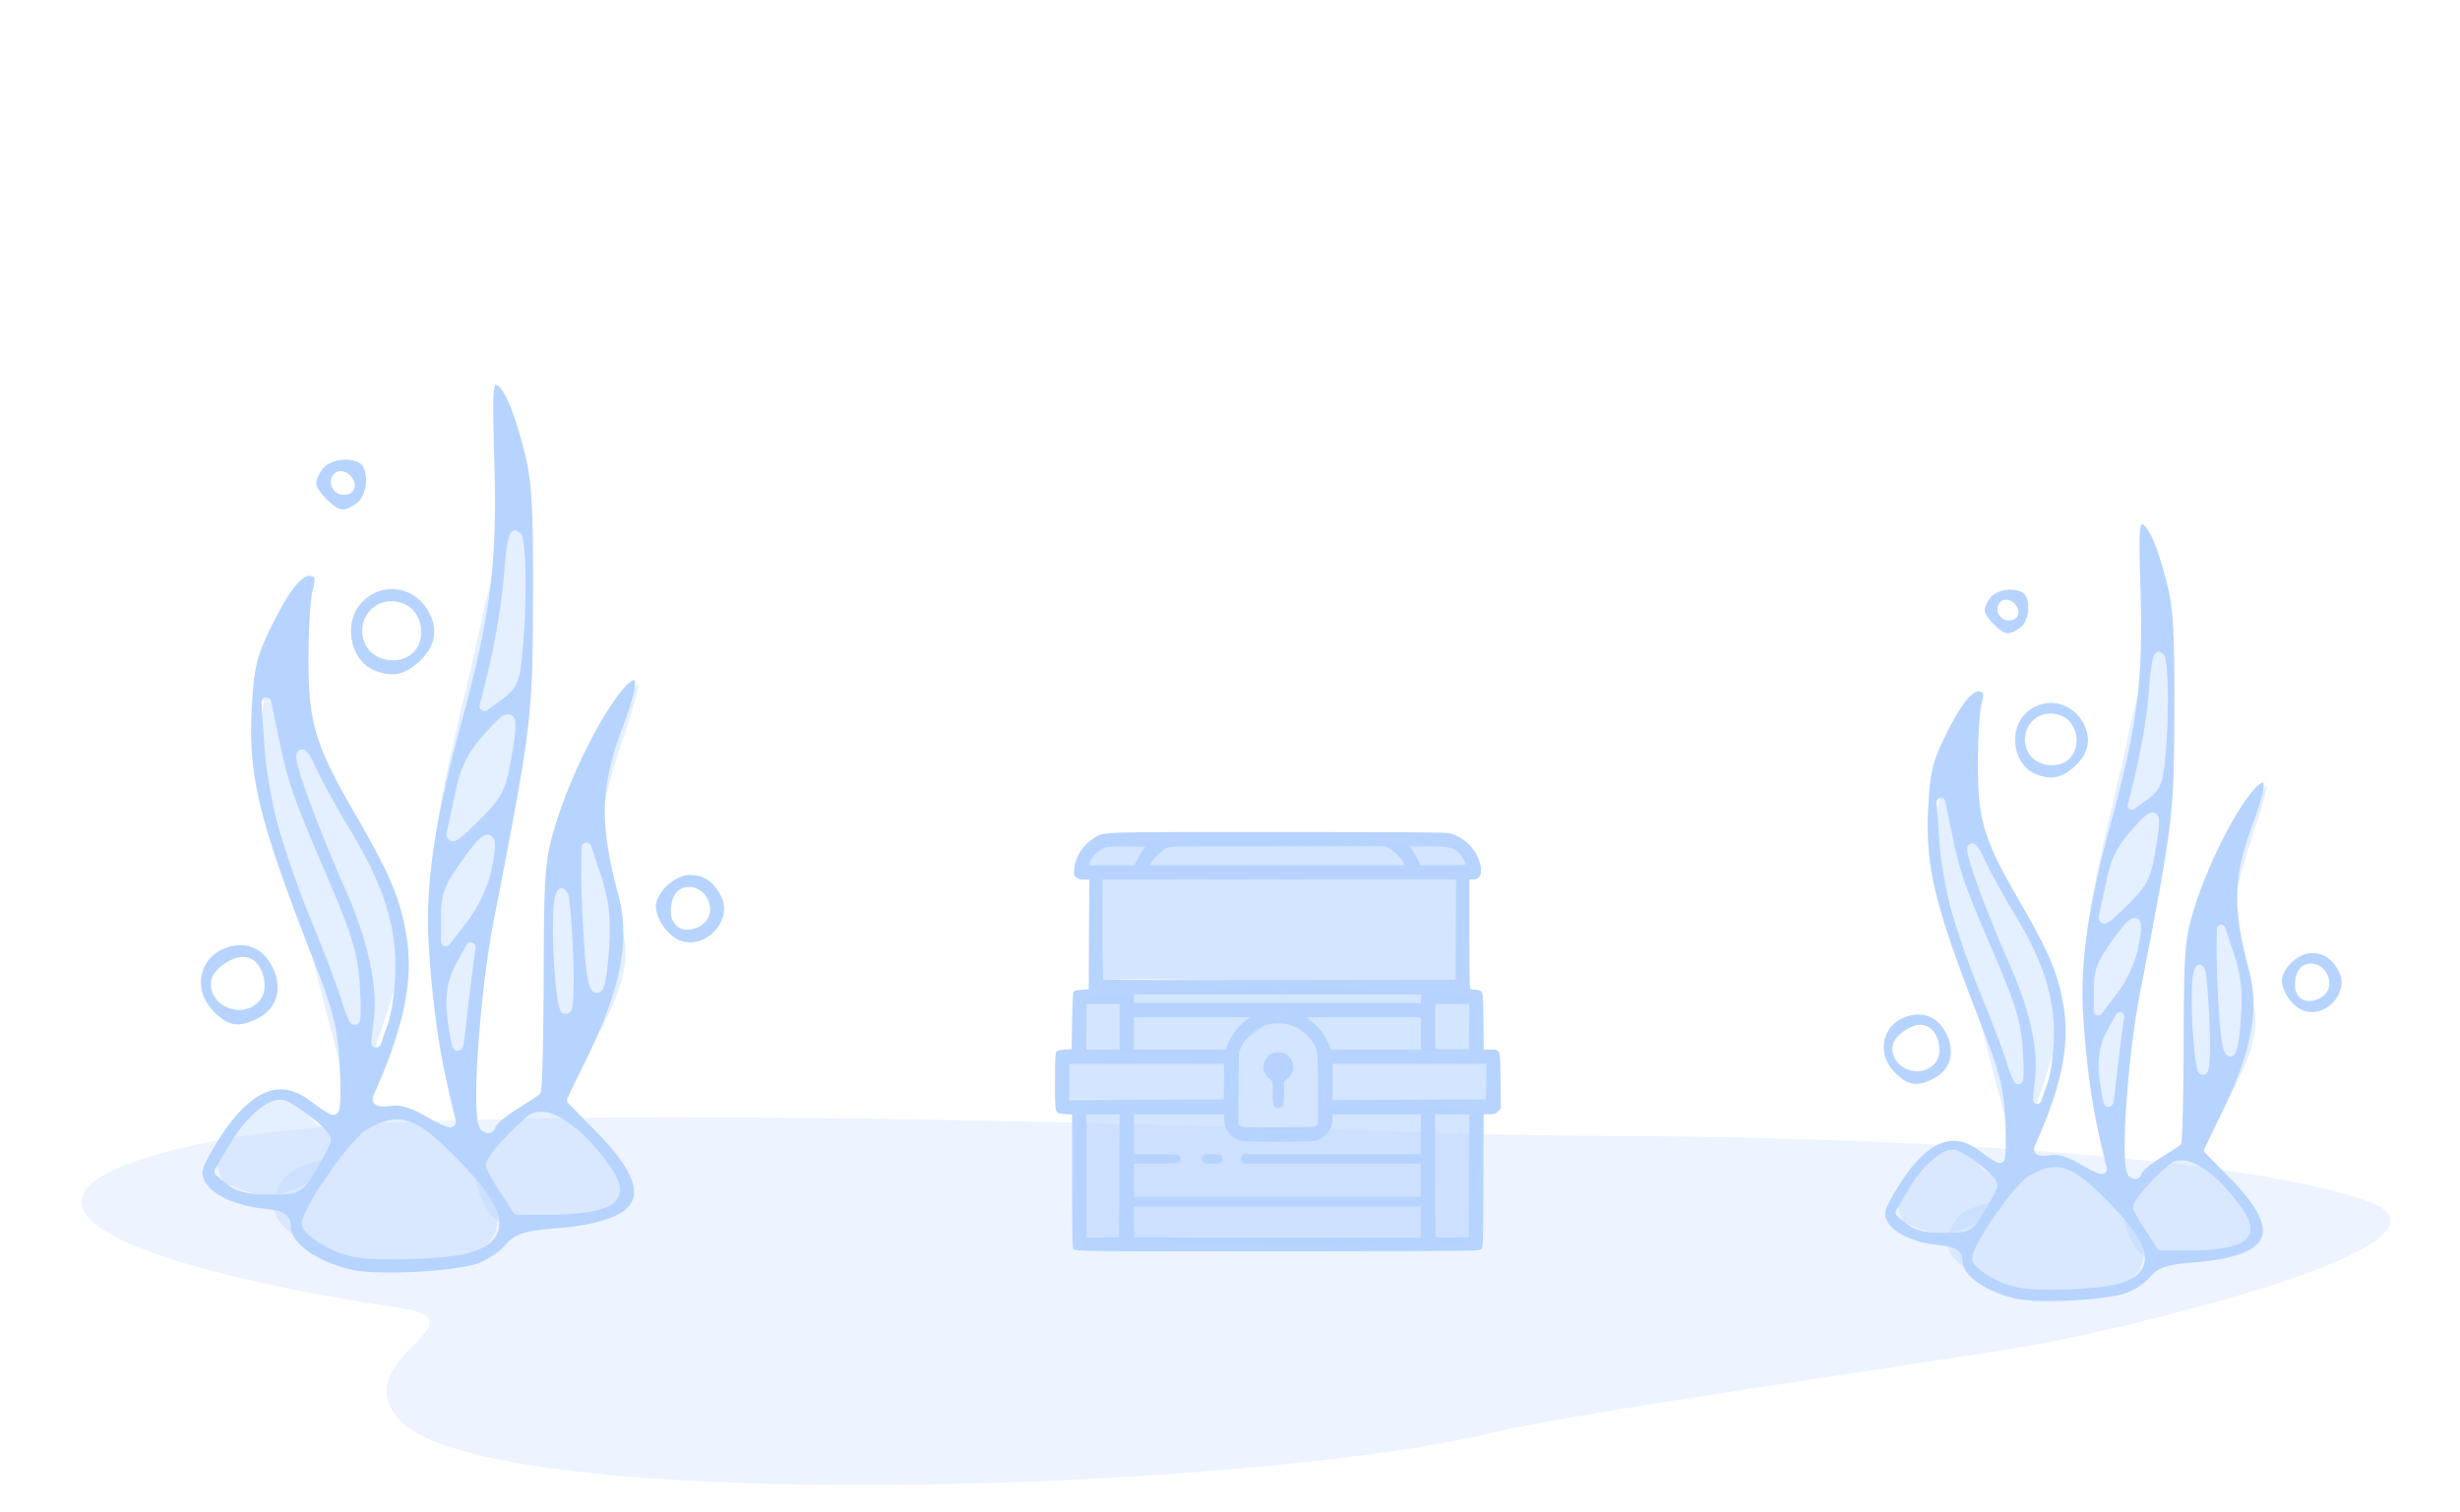 <?xml version="1.0" encoding="UTF-8" standalone="no"?>
<!-- Created with Inkscape (http://www.inkscape.org/) -->

<svg
   width="130.156mm"
   height="80.025mm"
   viewBox="0 0 130.156 80.025"
   version="1.1"
   id="svg7">
  <defs
     id="defs11" />
  <path
     style="fill:#b6d4ff;fill-opacity:0.239;stroke:none;stroke-width:0.265px;stroke-linecap:butt;stroke-linejoin:miter;stroke-opacity:1"
     d="m 11.583,60.332 c 13.294,-2.568 63.271,-0.224 72.037,-0.224 14.605,0 34.083,0.872 41.526,3.419 6.542,2.239 -12.739,6.831 -17.908,7.722 -4.013,0.692 -24.045,3.538 -28.031,4.52 -12.97,3.197 -53.369,4.516 -58.08,-0.628 -2.796,-3.053 4.119,-5.023 0.553,-5.827 C 4.099,66.662 -1.711,62.901 11.583,60.332 Z"
     id="path863"/>
  <g
     id="g1064">
    <path
       id="path871"
       d="m 24.427,59.712 c -1.019,-1.175 -0.833,-4.776 -1.219,-6.322 -1.686,-6.744 1.052,-14.44 2.375,-21.052 0.133,-0.667 1.537,-6.033 1.99,-6.033 0.5,0 0.513,5.849 0.513,6.418 0,2.942 -3.072,19.906 -3.626,23.298 -0.496,0.662 0.409,2.587 -0.032,3.69 z"
       style="fill:#b6d4ff;fill-opacity:0.373;stroke:none;stroke-width:0.265px;stroke-linecap:butt;stroke-linejoin:miter;stroke-opacity:1"
 />
    <path
       id="path865"
       d="m 12.037,62.691 c -1.75,-1.402 1.364,-5.078 3.472,-4.375 0.509,0.17 0.794,0.727 1.136,1.069 0.295,0.295 1.104,0.605 1.203,0.802 0.662,1.324 -2.148,3.074 -3.608,3.074 -0.892,0 -1.527,-0.362 -2.201,-0.569"
       style="fill:#b6d4ff;fill-opacity:0.373;stroke:none;stroke-width:0.265px;stroke-linecap:butt;stroke-linejoin:miter;stroke-opacity:1"
 />
    <path
       id="path867"
       d="m 17.781,60.922 c 0.304,-1.883 3.118,-2.405 4.544,-1.336 0.656,0.492 1.39,0.989 2.005,1.604 8.271,8.271 -11.991,6.41 -9.689,1.804 0.858,-1.717 1.935,-1.107 3.14,-2.071 z"
       style="fill:#b6d4ff;fill-opacity:0.373;stroke:none;stroke-width:0.265px;stroke-linecap:butt;stroke-linejoin:miter;stroke-opacity:1"
 />
    <path
       id="path869"
       d="m 25.398,60.988 c 1.014,-0.583 1.856,-1.596 2.94,-2.138 1.405,-0.702 5.922,3.493 4.343,4.677 -1.201,0.901 -4.202,1.896 -5.88,1.336 -1.461,-0.487 -2.073,-3.206 -1.403,-3.875 z"
       style="fill:#b6d4ff;fill-opacity:0.373;stroke:none;stroke-width:0.265px;stroke-linecap:butt;stroke-linejoin:miter;stroke-opacity:1"
 />
    <path
       id="path842"
       d="m 15.814,31.503 c -1.523,2.615 -2.571,7.184 -1.641,9.975 1.542,5.625 2.162,8.745 4.477,17.339 0,0 2.539,-6.939 2.539,-7.717 0,-1.783 -1.476,-6.594 -2.49,-7.974 C 16.309,39.872 15.282,32.832 15.814,31.503 Z"
       style="fill:#b6d4ff;fill-opacity:0.373;stroke:none;stroke-width:0.265px;stroke-linecap:butt;stroke-linejoin:miter;stroke-opacity:1"
 />
    <path
       id="path873"
       d="m 29.675,58.382 c -0.74,-3.068 -1.055,-8.316 -0.535,-11.96 0.291,-2.036 3.182,-8.795 4.61,-10.223 0.171,-0.171 -0.33,1.526 -0.735,2.74 -0.593,1.778 -1.336,4.151 -1.336,5.947 0,1.429 0.438,2.681 1.069,3.942 1.231,2.462 -1.067,5.742 -2.005,7.617 -0.75,1.5 -0.443,2.387 -2.461,2.435"
       style="fill:#b6d4ff;fill-opacity:0.373;stroke:none;stroke-width:0.265px;stroke-linecap:butt;stroke-linejoin:miter;stroke-opacity:1"
 />
    <path
       id="path837"
       d="m 26.225,20.368 c -0.022,0 -0.019,0.001 -0.023,0.002 -0.014,0.025 -0.063,0.161 -0.084,0.441 -0.042,0.567 -0.02,1.679 0.039,3.719 0.154,5.29 -0.203,8.063 -1.777,13.84 -1.368,5.023 -1.871,8.434 -1.705,11.463 0.159,2.913 0.558,5.845 1.057,7.818 0.104,0.413 0.199,0.808 0.268,1.113 0.035,0.152 0.062,0.281 0.082,0.381 0.02,0.1 0.035,0.134 0.035,0.236 0,0.068 -0.042,0.167 -0.104,0.217 -0.062,0.05 -0.116,0.06 -0.154,0.064 -0.077,0.008 -0.117,-0.004 -0.162,-0.016 -0.09,-0.023 -0.185,-0.06 -0.301,-0.111 -0.231,-0.103 -0.535,-0.262 -0.871,-0.459 -0.793,-0.465 -1.366,-0.618 -1.826,-0.551 -0.272,0.04 -0.475,0.053 -0.66,0.006 -0.093,-0.024 -0.199,-0.066 -0.271,-0.182 -0.072,-0.116 -0.056,-0.267 -0.014,-0.361 1.618,-3.602 2.13,-6.103 1.758,-8.408 -0.321,-1.991 -0.867,-3.299 -2.699,-6.457 -2.139,-3.686 -2.486,-4.835 -2.49,-8.199 -0.001,-0.77 0.021,-1.565 0.061,-2.23 0.039,-0.666 0.088,-1.182 0.162,-1.473 0.084,-0.331 0.1,-0.532 0.086,-0.604 -0.014,-0.071 -0.004,-0.064 -0.133,-0.113 -0.099,-0.038 -0.18,-0.038 -0.305,0.016 -0.125,0.054 -0.286,0.174 -0.469,0.377 -0.365,0.405 -0.809,1.126 -1.33,2.182 -0.783,1.585 -0.939,2.192 -1.057,4.08 -0.242,3.875 0.291,6.088 3.361,13.941 0.95,2.429 1.174,3.366 1.275,5.307 0.034,0.642 0.044,1.226 0.033,1.656 -0.006,0.215 -0.017,0.391 -0.035,0.525 -0.009,0.067 -0.017,0.123 -0.037,0.184 -0.01,0.03 -0.021,0.061 -0.053,0.105 -0.032,0.044 -0.111,0.121 -0.23,0.121 -0.155,0 -0.181,-0.041 -0.258,-0.08 -0.077,-0.04 -0.166,-0.091 -0.266,-0.154 -0.199,-0.126 -0.439,-0.294 -0.684,-0.48 -0.87,-0.663 -1.644,-0.792 -2.461,-0.436 -0.817,0.357 -1.689,1.254 -2.576,2.727 -0.381,0.633 -0.586,1.022 -0.658,1.275 -0.072,0.253 -0.047,0.364 0.064,0.609 0.309,0.679 1.443,1.304 3.033,1.492 0.567,0.067 0.908,0.114 1.172,0.262 0.132,0.074 0.242,0.189 0.299,0.322 0.057,0.133 0.068,0.268 0.068,0.408 0,0.369 0.311,0.843 0.904,1.27 0.594,0.427 1.444,0.797 2.406,1.002 0.613,0.13 1.919,0.162 3.215,0.1 1.296,-0.063 2.611,-0.222 3.26,-0.416 0.496,-0.149 1.221,-0.608 1.488,-0.926 0.271,-0.322 0.547,-0.553 0.963,-0.691 0.416,-0.139 0.958,-0.204 1.848,-0.279 1.204,-0.102 2.141,-0.284 2.805,-0.541 0.664,-0.257 1.036,-0.576 1.188,-0.938 0.151,-0.361 0.11,-0.816 -0.189,-1.416 -0.299,-0.6 -0.856,-1.323 -1.668,-2.152 l -1.533,-1.566 a 0.262,0.262 0 0 1 -0.047,-0.299 l 1.006,-2.053 c 1.828,-3.73 2.315,-6.317 1.689,-8.658 -1.006,-3.764 -0.967,-5.679 0.18,-8.783 0.401,-1.086 0.625,-1.824 0.684,-2.248 0.029,-0.212 0.008,-0.341 -0.004,-0.367 -0.012,-0.027 0.035,-0.002 -0.023,-0.002 -0.009,0 -0.11,0.03 -0.244,0.139 -0.134,0.109 -0.3,0.281 -0.48,0.506 -0.361,0.449 -0.784,1.101 -1.211,1.863 -0.853,1.525 -1.73,3.5 -2.256,5.244 -0.269,0.893 -0.412,1.496 -0.494,2.57 -0.083,1.074 -0.1,2.615 -0.107,5.334 -0.004,1.651 -0.024,3.162 -0.051,4.27 -0.013,0.554 -0.028,1.007 -0.045,1.328 -0.008,0.16 -0.018,0.288 -0.027,0.383 -0.005,0.047 -0.009,0.086 -0.016,0.123 -0.004,0.019 -0.007,0.035 -0.016,0.061 -0.004,0.013 -0.008,0.028 -0.019,0.049 -0.006,0.011 -0.014,0.024 -0.025,0.039 -0.011,0.015 -0.052,0.052 -0.053,0.053 -0.071,0.054 -0.209,0.144 -0.438,0.293 -0.228,0.149 -0.526,0.341 -0.836,0.539 -0.299,0.191 -0.571,0.398 -0.762,0.566 -0.095,0.084 -0.17,0.16 -0.213,0.213 -0.043,0.053 -0.029,0.106 -0.029,-0.002 0,0.155 -0.118,0.344 -0.279,0.391 -0.162,0.046 -0.302,-0.004 -0.426,-0.08 -0.124,-0.077 -0.157,-0.171 -0.189,-0.262 -0.033,-0.091 -0.054,-0.192 -0.072,-0.311 -0.037,-0.236 -0.058,-0.542 -0.066,-0.908 -0.017,-0.733 0.017,-1.711 0.088,-2.803 0.142,-2.184 0.44,-4.819 0.826,-6.813 2.03,-10.472 2.059,-10.704 2.084,-17.018 0.019,-4.846 -0.061,-6.26 -0.432,-7.738 -0.318,-1.269 -0.626,-2.218 -0.912,-2.83 -0.143,-0.306 -0.282,-0.527 -0.398,-0.656 -0.116,-0.129 -0.192,-0.154 -0.23,-0.154 z m -8.146,3.971 c -0.433,0.048 -0.845,0.245 -1.006,0.475 -0.27,0.385 -0.356,0.615 -0.332,0.807 0.024,0.191 0.176,0.432 0.541,0.797 0.365,0.365 0.606,0.516 0.797,0.539 0.191,0.023 0.42,-0.062 0.805,-0.332 0.23,-0.161 0.427,-0.571 0.475,-1.004 0.048,-0.432 -0.059,-0.859 -0.24,-1.041 -0.182,-0.182 -0.606,-0.288 -1.039,-0.24 z m 0.033,0.604 c 0.285,0.041 0.529,0.262 0.639,0.59 0.056,0.168 0.008,0.371 -0.111,0.49 -0.119,0.119 -0.282,0.168 -0.451,0.168 -0.374,0 -0.682,-0.308 -0.682,-0.682 0,-0.171 0.059,-0.337 0.18,-0.445 0.121,-0.108 0.284,-0.141 0.426,-0.121 z m 9.129,3.121 c 0.122,-0.015 0.372,0.262 0.311,0.154 0.073,0.115 0.095,0.224 0.123,0.369 0.028,0.145 0.052,0.32 0.07,0.523 0.037,0.407 0.057,0.927 0.062,1.512 0.011,1.169 -0.038,2.593 -0.156,3.842 -0.074,0.785 -0.135,1.259 -0.291,1.639 -0.156,0.379 -0.413,0.627 -0.777,0.896 l -0.795,0.588 a 0.262,0.262 0 0 1 -0.41,-0.275 l 0.195,-0.762 c 0.6,-2.355 0.959,-4.424 1.107,-6.357 0.051,-0.671 0.115,-1.193 0.188,-1.539 0.036,-0.173 0.064,-0.294 0.133,-0.412 0.034,-0.059 0.085,-0.154 0.24,-0.178 z m -6.16,3.143 c -0.656,-0.108 -1.352,0.087 -1.898,0.633 -1.052,1.052 -0.684,3.108 0.631,3.639 0.464,0.187 0.833,0.243 1.178,0.188 0.344,-0.056 0.682,-0.227 1.068,-0.553 0.937,-0.789 1.152,-1.715 0.65,-2.686 -0.361,-0.699 -0.973,-1.112 -1.629,-1.221 z m -0.164,0.627 c 0.169,0.022 0.342,0.07 0.514,0.148 0.471,0.214 0.749,0.678 0.832,1.162 0.083,0.484 -0.025,1.017 -0.393,1.385 -0.367,0.367 -0.899,0.474 -1.383,0.391 -0.484,-0.083 -0.948,-0.362 -1.162,-0.832 -0.467,-1.025 0.152,-2.076 1.1,-2.244 0.157,-0.028 0.323,-0.032 0.492,-0.01 z m -6.834,5.078 a 0.262,0.262 0 0 1 0.266,0.209 l 0.385,1.852 c 0.525,2.532 0.728,3.113 2.551,7.357 1.319,3.072 1.633,4.096 1.744,5.709 0.036,0.532 0.056,1.015 0.057,1.371 5.29e-4,0.178 -0.004,0.324 -0.014,0.436 -0.005,0.056 -0.009,0.101 -0.021,0.152 -0.006,0.026 -0.012,0.052 -0.037,0.096 -0.012,0.022 -0.029,0.05 -0.066,0.08 -0.018,0.015 -0.071,0.043 -0.072,0.043 -0.001,4.2e-4 -0.1,0.019 -0.102,0.019 -0.169,0 -0.202,-0.081 -0.232,-0.117 -0.031,-0.037 -0.052,-0.069 -0.072,-0.105 -0.041,-0.074 -0.081,-0.164 -0.125,-0.271 -0.088,-0.216 -0.188,-0.502 -0.281,-0.818 -0.173,-0.582 -0.846,-2.372 -1.48,-3.916 -1.614,-3.928 -2.423,-6.893 -2.6,-9.568 l -0.15,-2.248 a 0.262,0.262 0 0 1 0.252,-0.279 z m 12.678,0.904 c 0.064,-0.018 0.145,-0.027 0.229,0 0.084,0.027 0.155,0.09 0.195,0.152 0.08,0.124 0.086,0.236 0.09,0.369 0.004,0.133 -0.005,0.289 -0.025,0.479 -0.041,0.378 -0.125,0.89 -0.242,1.562 -0.252,1.448 -0.5,1.902 -1.697,3.076 -0.582,0.571 -0.881,0.869 -1.139,1.01 -0.065,0.035 -0.134,0.075 -0.256,0.061 -0.122,-0.015 -0.242,-0.146 -0.268,-0.234 -0.051,-0.176 -0.008,-0.275 0.025,-0.428 0.08,-0.363 0.291,-1.337 0.471,-2.166 0.254,-1.173 0.646,-1.915 1.527,-2.898 0.322,-0.359 0.566,-0.624 0.771,-0.795 0.103,-0.085 0.191,-0.151 0.318,-0.188 z m -10.732,1.85 c 0.126,0.012 0.354,0.296 0.281,0.207 0.122,0.163 0.254,0.41 0.4,0.74 0.269,0.605 1.116,2.15 1.857,3.377 1.689,2.797 2.381,4.927 2.354,7.301 -0.011,0.998 -0.176,2.253 -0.402,2.902 l -0.369,1.059 a 0.262,0.262 0 0 1 -0.508,-0.115 l 0.139,-1.244 c 0.196,-1.752 -0.31,-4.1 -1.498,-6.797 -0.721,-1.636 -1.374,-3.247 -1.846,-4.521 -0.236,-0.637 -0.427,-1.19 -0.559,-1.623 -0.132,-0.434 -0.213,-0.712 -0.203,-0.953 0.002,-0.053 0.003,-0.108 0.049,-0.188 0.046,-0.08 0.202,-0.162 0.305,-0.145 z m 9.682,4.521 c 0.067,-0.015 0.143,-0.015 0.223,0.018 0.16,0.065 0.216,0.213 0.238,0.328 0.022,0.115 0.022,0.235 0.012,0.381 -0.021,0.292 -0.09,0.684 -0.199,1.195 -0.181,0.846 -0.687,1.904 -1.26,2.654 l -0.924,1.213 a 0.262,0.262 0 0 1 -0.471,-0.158 v -1.318 c 0,-0.575 0.044,-1.005 0.217,-1.453 0.173,-0.448 0.463,-0.899 0.939,-1.564 0.308,-0.43 0.554,-0.749 0.758,-0.965 0.102,-0.108 0.192,-0.192 0.291,-0.254 0.049,-0.031 0.109,-0.061 0.176,-0.076 z m 5.301,0.398 a 0.262,0.262 0 0 1 0.264,0.18 l 0.527,1.586 c 0.395,1.191 0.515,2.158 0.439,3.549 -0.043,0.785 -0.101,1.382 -0.172,1.801 -0.035,0.209 -0.073,0.373 -0.119,0.504 -0.023,0.065 -0.048,0.124 -0.086,0.182 -0.038,0.057 -0.094,0.13 -0.211,0.16 -0.117,0.031 -0.247,-0.03 -0.307,-0.088 -0.059,-0.058 -0.088,-0.114 -0.115,-0.174 -0.054,-0.12 -0.091,-0.266 -0.129,-0.459 -0.076,-0.385 -0.141,-0.95 -0.191,-1.711 -0.095,-1.438 -0.166,-3.199 -0.158,-3.947 l 0.012,-1.322 a 0.262,0.262 0 0 1 0.246,-0.26 z m 5.463,1.721 c -0.349,-0.004 -0.816,0.222 -1.176,0.559 -0.36,0.336 -0.598,0.773 -0.598,1.086 0,0.311 0.148,0.713 0.387,1.059 0.239,0.346 0.566,0.632 0.867,0.752 1.365,0.545 2.865,-1.075 2.186,-2.35 -0.42,-0.788 -0.895,-1.097 -1.666,-1.105 z m 0.199,0.656 c 0.548,0.123 0.974,0.701 0.883,1.338 -0.058,0.405 -0.383,0.679 -0.729,0.812 -0.346,0.133 -0.775,0.145 -1.064,-0.145 -0.279,-0.279 -0.303,-0.691 -0.244,-1.062 0.059,-0.372 0.207,-0.755 0.58,-0.898 0.195,-0.075 0.392,-0.086 0.574,-0.045 z m -6.895,0.047 c 0.13,0.014 0.298,0.356 0.26,0.24 0.026,0.072 0.044,0.15 0.061,0.248 0.068,0.393 0.123,1.122 0.191,2.312 0.05,0.866 0.069,1.698 0.06,2.348 -0.004,0.325 -0.014,0.604 -0.033,0.822 -0.01,0.109 -0.021,0.202 -0.035,0.283 -0.015,0.081 -0.025,0.144 -0.072,0.229 -0.022,0.039 -0.049,0.083 -0.117,0.127 -0.068,0.044 -0.197,0.057 -0.277,0.021 -0.16,-0.072 -0.167,-0.156 -0.195,-0.227 -0.057,-0.14 -0.09,-0.315 -0.127,-0.545 -0.073,-0.46 -0.135,-1.12 -0.178,-1.83 -0.043,-0.711 -0.068,-1.469 -0.062,-2.119 0.005,-0.651 0.029,-1.171 0.121,-1.498 0.024,-0.084 0.044,-0.152 0.078,-0.219 0.017,-0.034 0.035,-0.067 0.078,-0.109 0.043,-0.042 0.138,-0.099 0.248,-0.084 z m -4.891,2.867 a 0.262,0.262 0 0 1 0.277,0.297 l -0.145,1.059 c -0.079,0.576 -0.231,1.828 -0.336,2.771 -0.047,0.423 -0.083,0.741 -0.113,0.969 -0.015,0.114 -0.03,0.205 -0.045,0.279 -0.015,0.074 -0.017,0.12 -0.066,0.207 -0.013,0.022 -0.029,0.049 -0.065,0.08 -0.036,0.031 -0.102,0.068 -0.18,0.068 -0.154,5.5e-4 -0.216,-0.097 -0.242,-0.139 -0.051,-0.083 -0.055,-0.127 -0.072,-0.195 -0.034,-0.137 -0.068,-0.331 -0.113,-0.592 -0.299,-1.701 -0.204,-2.701 0.375,-3.744 l 0.514,-0.926 a 0.262,0.262 0 0 1 0.211,-0.135 z m -12.008,0.152 c -0.218,-0.017 -0.448,0.004 -0.689,0.064 -0.824,0.207 -1.331,0.763 -1.498,1.418 -0.167,0.655 0.008,1.414 0.627,2.033 0.411,0.411 0.744,0.609 1.084,0.658 0.34,0.049 0.728,-0.045 1.26,-0.32 0.987,-0.511 1.302,-1.575 0.762,-2.678 -0.354,-0.723 -0.891,-1.123 -1.545,-1.176 z m -0.344,0.66 c 0.221,-0.058 0.447,-0.061 0.662,0.021 0.414,0.159 0.648,0.572 0.748,0.998 0.1,0.426 0.074,0.903 -0.211,1.246 -0.818,0.985 -2.578,0.393 -2.578,-0.879 0,-0.462 0.351,-0.824 0.744,-1.086 0.197,-0.131 0.414,-0.243 0.635,-0.301 z m 2.299,7.521 c 0.256,0 0.448,0.12 0.709,0.273 0.261,0.153 0.554,0.356 0.832,0.57 0.278,0.215 0.539,0.441 0.74,0.645 0.1,0.102 0.187,0.199 0.254,0.293 0.067,0.094 0.131,0.175 0.131,0.336 -1e-6,0.145 -0.035,0.187 -0.076,0.285 -0.041,0.098 -0.098,0.214 -0.166,0.348 -0.136,0.266 -0.318,0.597 -0.521,0.932 -0.362,0.596 -0.56,0.943 -0.924,1.141 -0.364,0.198 -0.775,0.187 -1.518,0.191 -1.083,0.006 -1.764,-0.135 -2.256,-0.533 a 0.262,0.262 0 0 1 -0.002,0 l -0.596,-0.484 a 0.262,0.262 0 0 1 -0.061,-0.336 l 0.725,-1.236 c 0.407,-0.695 0.876,-1.285 1.342,-1.713 0.466,-0.428 0.925,-0.711 1.387,-0.711 z m 13.449,0.67 c 0.505,-0.16 1.086,0.062 1.695,0.467 0.61,0.404 1.257,1.022 1.852,1.785 0.604,0.775 0.948,1.297 0.975,1.799 0.013,0.251 -0.087,0.497 -0.264,0.668 -0.177,0.171 -0.412,0.285 -0.703,0.387 -0.547,0.191 -1.691,0.305 -2.686,0.305 h -1.766 a 0.262,0.262 0 0 1 -0.219,-0.119 l -0.707,-1.08 v -0.002 c -0.198,-0.302 -0.379,-0.598 -0.512,-0.836 -0.066,-0.119 -0.12,-0.225 -0.16,-0.312 -0.02,-0.044 -0.037,-0.082 -0.051,-0.121 -0.014,-0.039 -0.029,-0.07 -0.029,-0.148 0,-0.155 0.054,-0.235 0.115,-0.342 0.061,-0.107 0.142,-0.224 0.238,-0.352 0.193,-0.255 0.449,-0.551 0.721,-0.84 0.272,-0.289 0.561,-0.569 0.818,-0.793 0.258,-0.224 0.45,-0.391 0.682,-0.465 z m -7.215,0.365 c 0.174,0.005 0.349,0.035 0.525,0.09 0.706,0.221 1.404,0.802 2.396,1.795 1.419,1.42 2.223,2.446 2.398,3.322 0.087,0.438 -0.017,0.856 -0.299,1.166 -0.282,0.31 -0.706,0.522 -1.262,0.689 -0.328,0.099 -0.869,0.175 -1.521,0.236 -0.652,0.061 -1.405,0.102 -2.107,0.107 -2.125,0.017 -2.806,-0.091 -3.822,-0.604 -0.34,-0.172 -0.656,-0.372 -0.9,-0.566 -0.122,-0.097 -0.227,-0.192 -0.311,-0.287 -0.084,-0.095 -0.157,-0.182 -0.184,-0.328 -0.034,-0.186 0.019,-0.324 0.086,-0.502 0.067,-0.178 0.167,-0.381 0.289,-0.607 0.244,-0.453 0.584,-0.995 0.955,-1.533 0.372,-0.539 0.774,-1.074 1.145,-1.512 0.37,-0.438 0.687,-0.774 0.98,-0.945 0.586,-0.342 1.108,-0.538 1.631,-0.521 z"
       style="fill:#b6d4ff;fill-opacity:1;stroke:none;stroke-width:1"
 />
  </g>
  <path
    
     style="fill:#b6d4ff;fill-opacity:0.373;stroke:none;stroke-width:0.265px;stroke-linecap:butt;stroke-linejoin:miter;stroke-opacity:1"
     d="m 111.743,62.176 c -0.892,-1.029 -0.729,-4.179 -1.067,-5.533 -1.476,-5.902 0.921,-12.637 2.078,-18.424 0.117,-0.583 1.345,-5.28 1.741,-5.28 0.437,0 0.449,5.119 0.449,5.617 0,2.575 -2.688,17.421 -3.174,20.39 -0.435,0.579 0.358,2.264 -0.028,3.23 z"
     id="path871-6" />
  <path
    
     style="fill:#b6d4ff;fill-opacity:0.373;stroke:none;stroke-width:0.265px;stroke-linecap:butt;stroke-linejoin:miter;stroke-opacity:1"
     d="m 100.9,64.783 c -1.531,-1.227 1.193,-4.444 3.039,-3.829 0.445,0.148 0.695,0.636 0.994,0.936 0.258,0.258 0.966,0.53 1.053,0.702 0.579,1.159 -1.88,2.69 -3.158,2.69 -0.781,0 -1.337,-0.317 -1.926,-0.498"
     id="path865-7" />
  <path
    
     style="fill:#b6d4ff;fill-opacity:0.373;stroke:none;stroke-width:0.265px;stroke-linecap:butt;stroke-linejoin:miter;stroke-opacity:1"
     d="m 105.927,63.235 c 0.266,-1.648 2.729,-2.105 3.976,-1.17 0.574,0.431 1.216,0.865 1.754,1.403 7.239,7.239 -10.494,5.61 -8.479,1.579 0.751,-1.502 1.693,-0.969 2.748,-1.813 z"
     id="path867-5" />
  <path
    
     style="fill:#b6d4ff;fill-opacity:0.373;stroke:none;stroke-width:0.265px;stroke-linecap:butt;stroke-linejoin:miter;stroke-opacity:1"
     d="m 112.593,63.293 c 0.887,-0.51 1.624,-1.397 2.573,-1.871 1.229,-0.615 5.182,3.057 3.801,4.093 -1.051,0.788 -3.677,1.659 -5.146,1.17 -1.279,-0.426 -1.814,-2.805 -1.228,-3.392 z"
     id="path869-3" />
  <path
    
     style="fill:#b6d4ff;fill-opacity:0.373;stroke:none;stroke-width:0.265px;stroke-linecap:butt;stroke-linejoin:miter;stroke-opacity:1"
     d="m 104.205,37.489 c -1.333,2.289 -2.25,6.287 -1.436,8.729 1.349,4.923 1.892,7.653 3.918,15.174 0,0 2.222,-6.072 2.222,-6.754 0,-1.56 -1.292,-5.771 -2.179,-6.978 -2.092,-2.847 -2.99,-9.009 -2.525,-10.172 z"
     id="path842-5" />
  <path
    
     style="fill:#b6d4ff;fill-opacity:0.373;stroke:none;stroke-width:0.265px;stroke-linecap:butt;stroke-linejoin:miter;stroke-opacity:1"
     d="m 116.336,61.013 c -0.648,-2.685 -0.923,-7.278 -0.468,-10.467 0.255,-1.782 2.785,-7.697 4.035,-8.947 0.149,-0.149 -0.289,1.335 -0.643,2.397 -0.519,1.556 -1.17,3.632 -1.17,5.204 0,1.251 0.384,2.346 0.936,3.45 1.077,2.155 -0.934,5.025 -1.754,6.666 -0.656,1.313 -0.387,2.089 -2.153,2.131"
     id="path873-6" />
  <path
    
     style="fill:#b6d4ff;fill-opacity:1;stroke:none;stroke-width:1"
     d="m 113.316,27.744 c -0.019,0 -0.017,0.001 -0.021,0.002 -0.013,0.022 -0.055,0.141 -0.073,0.386 -0.037,0.496 -0.018,1.469 0.034,3.254 0.135,4.63 -0.178,7.056 -1.555,12.112 -1.198,4.396 -1.637,7.381 -1.492,10.032 0.139,2.549 0.488,5.115 0.925,6.842 0.091,0.361 0.174,0.707 0.234,0.974 0.03,0.133 0.054,0.246 0.072,0.333 0.017,0.088 0.031,0.118 0.031,0.207 0,0.06 -0.037,0.146 -0.091,0.19 -0.054,0.044 -0.101,0.053 -0.135,0.056 -0.067,0.007 -0.102,-0.004 -0.142,-0.014 -0.079,-0.02 -0.162,-0.053 -0.263,-0.097 -0.203,-0.09 -0.469,-0.229 -0.762,-0.402 -0.694,-0.407 -1.196,-0.541 -1.598,-0.482 -0.238,0.035 -0.415,0.046 -0.578,0.005 -0.081,-0.021 -0.174,-0.058 -0.238,-0.159 -0.063,-0.101 -0.049,-0.234 -0.012,-0.316 1.416,-3.152 1.864,-5.341 1.538,-7.358 -0.281,-1.743 -0.759,-2.887 -2.362,-5.651 -1.872,-3.226 -2.175,-4.231 -2.179,-7.176 -8.8e-4,-0.674 0.019,-1.369 0.053,-1.952 0.034,-0.583 0.077,-1.034 0.142,-1.289 0.074,-0.29 0.088,-0.466 0.075,-0.528 -0.013,-0.062 -0.003,-0.056 -0.116,-0.099 -0.087,-0.033 -0.158,-0.033 -0.267,0.014 -0.109,0.047 -0.251,0.153 -0.41,0.33 -0.319,0.355 -0.708,0.986 -1.164,1.909 -0.685,1.387 -0.822,1.919 -0.925,3.571 -0.212,3.391 0.254,5.328 2.942,12.201 0.831,2.126 1.027,2.946 1.116,4.644 0.029,0.562 0.039,1.073 0.029,1.449 -0.005,0.188 -0.015,0.342 -0.031,0.46 -0.008,0.059 -0.015,0.108 -0.033,0.161 -0.009,0.026 -0.018,0.054 -0.046,0.092 -0.028,0.039 -0.097,0.106 -0.202,0.106 -0.136,0 -0.158,-0.036 -0.226,-0.07 -0.068,-0.035 -0.145,-0.08 -0.232,-0.135 -0.174,-0.11 -0.385,-0.258 -0.598,-0.42 -0.761,-0.58 -1.439,-0.693 -2.154,-0.381 -0.715,0.312 -1.478,1.097 -2.255,2.386 -0.334,0.554 -0.513,0.895 -0.576,1.116 -0.063,0.222 -0.041,0.319 0.056,0.533 0.271,0.594 1.263,1.141 2.655,1.306 0.496,0.059 0.795,0.1 1.026,0.229 0.115,0.065 0.211,0.165 0.262,0.282 0.05,0.117 0.06,0.234 0.06,0.357 0,0.323 0.272,0.738 0.791,1.111 0.52,0.373 1.264,0.698 2.106,0.877 0.536,0.114 1.68,0.142 2.813,0.087 1.134,-0.055 2.285,-0.194 2.853,-0.364 0.434,-0.13 1.069,-0.532 1.302,-0.81 0.237,-0.282 0.479,-0.484 0.843,-0.605 0.364,-0.121 0.838,-0.179 1.617,-0.244 1.053,-0.089 1.874,-0.249 2.455,-0.473 0.581,-0.225 0.907,-0.504 1.039,-0.82 0.132,-0.316 0.096,-0.714 -0.166,-1.239 -0.262,-0.526 -0.749,-1.158 -1.46,-1.884 l -1.342,-1.371 a 0.229,0.229 0 0 1 -0.041,-0.262 l 0.88,-1.796 c 1.6,-3.264 2.026,-5.528 1.479,-7.577 -0.88,-3.294 -0.847,-4.97 0.157,-7.687 0.351,-0.951 0.547,-1.596 0.598,-1.967 0.026,-0.185 0.007,-0.298 -0.004,-0.321 -0.01,-0.023 0.031,-0.002 -0.021,-0.002 -0.008,0 -0.096,0.026 -0.214,0.121 -0.117,0.095 -0.262,0.246 -0.42,0.443 -0.316,0.393 -0.686,0.963 -1.06,1.631 -0.747,1.335 -1.514,3.063 -1.974,4.589 -0.235,0.781 -0.36,1.309 -0.432,2.249 -0.072,0.94 -0.088,2.289 -0.094,4.668 -0.004,1.445 -0.021,2.767 -0.044,3.737 -0.012,0.485 -0.025,0.881 -0.039,1.162 -0.007,0.14 -0.015,0.252 -0.024,0.335 -0.004,0.041 -0.008,0.075 -0.014,0.108 -0.004,0.016 -0.006,0.031 -0.014,0.053 -0.004,0.011 -0.007,0.024 -0.017,0.043 -0.005,0.009 -0.012,0.021 -0.022,0.034 -0.01,0.013 -0.046,0.046 -0.046,0.046 -0.063,0.047 -0.183,0.126 -0.383,0.256 -0.2,0.131 -0.46,0.298 -0.732,0.472 -0.261,0.167 -0.5,0.348 -0.667,0.496 -0.083,0.074 -0.149,0.14 -0.186,0.186 -0.038,0.046 -0.026,0.092 -0.026,-0.002 0,0.136 -0.103,0.301 -0.244,0.342 -0.141,0.041 -0.265,-0.004 -0.373,-0.07 -0.109,-0.067 -0.137,-0.149 -0.166,-0.229 -0.029,-0.08 -0.047,-0.168 -0.063,-0.272 -0.032,-0.207 -0.051,-0.474 -0.058,-0.795 -0.015,-0.642 0.015,-1.497 0.077,-2.453 0.125,-1.911 0.385,-4.218 0.723,-5.962 1.777,-9.165 1.802,-9.368 1.824,-14.893 0.017,-4.241 -0.054,-5.478 -0.378,-6.772 -0.278,-1.11 -0.548,-1.941 -0.798,-2.477 -0.125,-0.268 -0.247,-0.461 -0.349,-0.574 -0.102,-0.113 -0.168,-0.135 -0.202,-0.135 z m -7.129,3.475 c -0.379,0.042 -0.739,0.214 -0.88,0.415 -0.236,0.337 -0.311,0.538 -0.291,0.706 0.021,0.168 0.154,0.378 0.473,0.697 0.319,0.319 0.53,0.451 0.697,0.472 0.167,0.02 0.367,-0.054 0.704,-0.291 0.202,-0.141 0.374,-0.5 0.415,-0.879 0.042,-0.378 -0.051,-0.752 -0.21,-0.911 -0.159,-0.159 -0.531,-0.252 -0.909,-0.21 z m 0.029,0.528 c 0.249,0.036 0.463,0.23 0.559,0.516 0.049,0.147 0.007,0.325 -0.097,0.429 -0.105,0.105 -0.247,0.147 -0.395,0.147 -0.327,0 -0.597,-0.269 -0.597,-0.597 0,-0.149 0.051,-0.295 0.157,-0.39 0.106,-0.095 0.248,-0.124 0.373,-0.106 z m 7.989,2.731 c 0.107,-0.013 0.325,0.23 0.272,0.135 0.064,0.101 0.083,0.196 0.108,0.323 0.025,0.127 0.045,0.28 0.061,0.458 0.032,0.356 0.05,0.812 0.055,1.323 0.01,1.023 -0.034,2.269 -0.137,3.362 -0.065,0.687 -0.118,1.102 -0.255,1.434 -0.136,0.332 -0.362,0.549 -0.68,0.785 l -0.696,0.514 a 0.229,0.229 0 0 1 -0.359,-0.241 l 0.171,-0.667 c 0.525,-2.061 0.84,-3.871 0.969,-5.564 0.045,-0.587 0.101,-1.044 0.164,-1.347 0.032,-0.151 0.056,-0.257 0.116,-0.361 0.03,-0.052 0.074,-0.135 0.21,-0.156 z m -5.391,2.75 c -0.574,-0.095 -1.184,0.076 -1.661,0.554 -0.921,0.921 -0.598,2.72 0.552,3.184 0.406,0.164 0.729,0.213 1.031,0.164 0.301,-0.049 0.597,-0.199 0.935,-0.484 0.82,-0.69 1.008,-1.501 0.569,-2.35 -0.316,-0.612 -0.852,-0.973 -1.426,-1.068 z m -0.144,0.549 c 0.148,0.019 0.3,0.062 0.45,0.13 0.412,0.188 0.656,0.593 0.728,1.017 0.072,0.424 -0.022,0.89 -0.344,1.212 -0.321,0.321 -0.787,0.415 -1.21,0.342 -0.423,-0.073 -0.829,-0.316 -1.017,-0.728 -0.409,-0.897 0.133,-1.817 0.962,-1.964 0.138,-0.024 0.283,-0.028 0.431,-0.009 z m -5.981,4.444 a 0.229,0.229 0 0 1 0.232,0.183 l 0.337,1.62 c 0.46,2.216 0.637,2.724 2.232,6.439 1.155,2.689 1.43,3.584 1.526,4.996 0.032,0.466 0.049,0.888 0.05,1.2 4.7e-4,0.156 -0.004,0.283 -0.012,0.381 -0.004,0.049 -0.008,0.088 -0.019,0.133 -0.006,0.022 -0.011,0.046 -0.033,0.084 -0.011,0.019 -0.026,0.043 -0.058,0.07 -0.016,0.013 -0.062,0.037 -0.063,0.038 -8.8e-4,3.68e-4 -0.088,0.017 -0.089,0.017 -0.148,0 -0.177,-0.07 -0.203,-0.103 -0.027,-0.032 -0.045,-0.06 -0.063,-0.092 -0.036,-0.065 -0.071,-0.143 -0.109,-0.238 -0.077,-0.189 -0.164,-0.439 -0.246,-0.716 -0.151,-0.51 -0.74,-2.075 -1.296,-3.427 -1.412,-3.438 -2.12,-6.032 -2.275,-8.374 l -0.132,-1.967 a 0.229,0.229 0 0 1 0.221,-0.244 z m 11.095,0.791 c 0.056,-0.016 0.127,-0.024 0.2,0 0.073,0.024 0.136,0.079 0.171,0.133 0.07,0.108 0.075,0.207 0.079,0.323 0.003,0.116 -0.004,0.253 -0.022,0.419 -0.036,0.331 -0.109,0.779 -0.212,1.367 -0.221,1.267 -0.437,1.665 -1.485,2.692 -0.509,0.499 -0.771,0.761 -0.997,0.884 -0.056,0.031 -0.117,0.066 -0.224,0.053 -0.107,-0.013 -0.212,-0.128 -0.234,-0.205 -0.044,-0.154 -0.007,-0.24 0.022,-0.374 0.07,-0.317 0.255,-1.171 0.412,-1.896 0.222,-1.026 0.565,-1.676 1.337,-2.537 0.282,-0.315 0.496,-0.546 0.675,-0.696 0.09,-0.075 0.167,-0.133 0.279,-0.164 z m -9.393,1.619 c 0.11,0.011 0.31,0.259 0.246,0.181 0.107,0.143 0.222,0.359 0.35,0.648 0.235,0.53 0.977,1.881 1.626,2.955 1.478,2.447 2.084,4.312 2.06,6.389 -0.01,0.874 -0.154,1.971 -0.352,2.54 l -0.323,0.926 a 0.229,0.229 0 0 1 -0.444,-0.101 l 0.121,-1.089 c 0.171,-1.533 -0.271,-3.588 -1.311,-5.948 -0.631,-1.432 -1.202,-2.842 -1.615,-3.957 -0.207,-0.558 -0.374,-1.041 -0.489,-1.42 -0.115,-0.379 -0.186,-0.623 -0.178,-0.834 0.002,-0.047 0.003,-0.094 0.043,-0.164 0.04,-0.07 0.177,-0.142 0.267,-0.126 z m 8.473,3.957 c 0.059,-0.013 0.125,-0.013 0.195,0.015 0.14,0.057 0.189,0.187 0.209,0.287 0.019,0.1 0.019,0.205 0.01,0.333 -0.018,0.256 -0.078,0.599 -0.174,1.046 -0.159,0.74 -0.601,1.666 -1.102,2.323 l -0.808,1.061 a 0.229,0.229 0 0 1 -0.412,-0.138 V 52.363 c 0,-0.503 0.038,-0.879 0.19,-1.272 0.152,-0.392 0.405,-0.787 0.822,-1.369 0.27,-0.376 0.485,-0.655 0.663,-0.844 0.089,-0.095 0.168,-0.168 0.255,-0.222 0.043,-0.027 0.095,-0.053 0.154,-0.067 z m 4.639,0.349 a 0.229,0.229 0 0 1 0.231,0.157 l 0.462,1.388 c 0.346,1.043 0.451,1.888 0.385,3.106 -0.037,0.687 -0.088,1.21 -0.15,1.576 -0.031,0.183 -0.064,0.327 -0.104,0.441 -0.02,0.057 -0.042,0.109 -0.075,0.159 -0.033,0.05 -0.082,0.113 -0.185,0.14 -0.102,0.027 -0.216,-0.026 -0.268,-0.077 -0.052,-0.051 -0.077,-0.099 -0.101,-0.152 -0.047,-0.105 -0.08,-0.233 -0.113,-0.402 -0.066,-0.337 -0.123,-0.831 -0.168,-1.497 -0.083,-1.259 -0.145,-2.799 -0.138,-3.454 l 0.01,-1.157 a 0.229,0.229 0 0 1 0.215,-0.227 z m 4.781,1.506 c -0.306,-0.004 -0.714,0.194 -1.029,0.489 -0.315,0.294 -0.523,0.677 -0.523,0.95 0,0.273 0.13,0.624 0.338,0.926 0.209,0.302 0.495,0.553 0.759,0.658 1.195,0.477 2.507,-0.941 1.913,-2.056 -0.367,-0.69 -0.784,-0.96 -1.458,-0.967 z m 0.174,0.574 c 0.479,0.107 0.852,0.614 0.773,1.171 -0.051,0.354 -0.335,0.594 -0.638,0.711 -0.303,0.117 -0.678,0.127 -0.932,-0.126 -0.244,-0.244 -0.266,-0.604 -0.214,-0.93 0.052,-0.326 0.181,-0.661 0.508,-0.786 0.171,-0.065 0.343,-0.075 0.503,-0.039 z m -6.034,0.041 c 0.114,0.012 0.261,0.312 0.227,0.21 0.023,0.063 0.038,0.131 0.053,0.217 0.059,0.344 0.108,0.982 0.168,2.024 0.044,0.758 0.06,1.486 0.053,2.055 -0.004,0.284 -0.013,0.529 -0.029,0.72 -0.009,0.095 -0.018,0.177 -0.031,0.248 -0.013,0.071 -0.022,0.126 -0.063,0.2 -0.019,0.034 -0.043,0.073 -0.103,0.111 -0.06,0.038 -0.173,0.05 -0.243,0.019 -0.14,-0.063 -0.146,-0.137 -0.171,-0.198 -0.05,-0.123 -0.079,-0.276 -0.111,-0.477 -0.064,-0.403 -0.118,-0.98 -0.156,-1.602 -0.038,-0.622 -0.059,-1.285 -0.055,-1.855 0.004,-0.569 0.026,-1.025 0.106,-1.311 0.021,-0.073 0.039,-0.133 0.068,-0.191 0.015,-0.029 0.031,-0.059 0.068,-0.096 0.037,-0.037 0.121,-0.087 0.217,-0.073 z m -4.28,2.509 a 0.229,0.229 0 0 1 0.243,0.26 l -0.126,0.926 c -0.069,0.504 -0.202,1.599 -0.294,2.425 -0.041,0.37 -0.072,0.648 -0.099,0.848 -0.013,0.1 -0.026,0.179 -0.039,0.244 -0.013,0.065 -0.014,0.105 -0.058,0.181 -0.011,0.019 -0.025,0.043 -0.057,0.07 -0.032,0.027 -0.09,0.06 -0.157,0.06 -0.135,4.81e-4 -0.189,-0.085 -0.212,-0.121 -0.045,-0.072 -0.049,-0.111 -0.063,-0.171 -0.03,-0.12 -0.059,-0.29 -0.099,-0.518 -0.262,-1.489 -0.179,-2.364 0.328,-3.277 l 0.45,-0.81 a 0.229,0.229 0 0 1 0.185,-0.118 z m -10.509,0.133 c -0.191,-0.015 -0.392,0.003 -0.603,0.056 -0.721,0.181 -1.165,0.667 -1.311,1.241 -0.146,0.574 0.007,1.238 0.549,1.779 0.359,0.359 0.651,0.533 0.949,0.576 0.298,0.043 0.637,-0.039 1.102,-0.28 0.864,-0.447 1.139,-1.378 0.667,-2.343 -0.31,-0.633 -0.78,-0.983 -1.352,-1.029 z m -0.301,0.578 c 0.193,-0.051 0.391,-0.054 0.579,0.019 0.362,0.139 0.567,0.501 0.655,0.873 0.087,0.373 0.065,0.79 -0.185,1.091 -0.716,0.862 -2.256,0.344 -2.256,-0.769 0,-0.404 0.307,-0.722 0.651,-0.95 0.172,-0.114 0.362,-0.213 0.556,-0.263 z m 2.012,6.582 c 0.224,0 0.392,0.105 0.62,0.239 0.229,0.134 0.485,0.311 0.728,0.499 0.243,0.188 0.472,0.386 0.648,0.564 0.088,0.089 0.164,0.174 0.222,0.256 0.058,0.083 0.115,0.153 0.115,0.294 0,0.127 -0.031,0.164 -0.067,0.25 -0.036,0.086 -0.086,0.188 -0.145,0.304 -0.119,0.233 -0.278,0.522 -0.456,0.815 -0.317,0.522 -0.49,0.825 -0.808,0.998 -0.318,0.173 -0.679,0.164 -1.328,0.168 -0.948,0.005 -1.543,-0.118 -1.974,-0.467 a 0.229,0.229 0 0 1 -0.002,0 l -0.521,-0.424 a 0.229,0.229 0 0 1 -0.053,-0.294 l 0.634,-1.082 c 0.356,-0.608 0.766,-1.125 1.174,-1.499 0.408,-0.374 0.81,-0.622 1.214,-0.622 z m 11.77,0.586 c 0.442,-0.14 0.95,0.055 1.484,0.409 0.534,0.354 1.1,0.894 1.62,1.562 0.528,0.678 0.83,1.135 0.853,1.574 0.012,0.22 -0.076,0.435 -0.231,0.585 -0.155,0.15 -0.361,0.25 -0.615,0.338 -0.479,0.167 -1.48,0.267 -2.35,0.267 h -1.545 a 0.229,0.229 0 0 1 -0.191,-0.104 l -0.619,-0.945 v -0.002 c -0.173,-0.264 -0.332,-0.523 -0.448,-0.732 -0.058,-0.104 -0.105,-0.197 -0.14,-0.273 -0.018,-0.038 -0.032,-0.072 -0.044,-0.106 -0.012,-0.034 -0.026,-0.061 -0.026,-0.13 0,-0.136 0.047,-0.205 0.101,-0.299 0.054,-0.094 0.124,-0.196 0.209,-0.308 0.169,-0.223 0.393,-0.482 0.631,-0.735 0.238,-0.253 0.491,-0.498 0.716,-0.694 0.225,-0.196 0.394,-0.343 0.597,-0.407 z m -6.314,0.32 c 0.152,0.004 0.305,0.03 0.46,0.079 0.618,0.193 1.229,0.702 2.097,1.571 1.242,1.243 1.946,2.141 2.099,2.908 0.077,0.383 -0.015,0.749 -0.262,1.02 -0.246,0.272 -0.618,0.457 -1.104,0.603 -0.287,0.087 -0.761,0.153 -1.332,0.207 -0.571,0.053 -1.229,0.089 -1.844,0.094 -1.86,0.015 -2.456,-0.08 -3.345,-0.528 -0.298,-0.15 -0.574,-0.326 -0.788,-0.496 -0.107,-0.085 -0.198,-0.168 -0.272,-0.251 -0.073,-0.083 -0.137,-0.159 -0.161,-0.287 -0.03,-0.163 0.016,-0.284 0.075,-0.439 0.059,-0.156 0.146,-0.333 0.253,-0.532 0.214,-0.397 0.511,-0.871 0.836,-1.342 0.325,-0.471 0.677,-0.94 1.002,-1.323 0.324,-0.383 0.602,-0.678 0.858,-0.827 0.513,-0.299 0.97,-0.471 1.427,-0.456 z"
     id="path837-2" />
  <g
     id="g1040"
     transform="translate(-0.108,24.451)">
    <path
       id="path909"
       d="m 58.353,27.402 c -0.241,-1.833 -0.959,-4.692 0,-5.652 0.574,-0.574 17.029,0 19.318,0 0.423,0 -0.462,5.652 -0.55,5.652 -2.025,0.33 -15.452,-0.141 -18.768,0 z"
       style="fill:#b6d3ff;fill-opacity:0.588;stroke:none;stroke-width:0.265px;stroke-linecap:butt;stroke-linejoin:miter;stroke-opacity:1" />
    <path

       id="path907"
       d="m 58.298,41.758 c -1.237,-0.023 -1.329,-0.032 -1.395,-0.123 -0.06,-0.082 -0.071,-0.657 -0.071,-3.602 v -3.505 l -0.348,-0.02 c -0.586,-0.033 -0.557,0.056 -0.557,-1.699 0,-1.207 0.014,-1.51 0.071,-1.589 0.056,-0.076 0.152,-0.103 0.44,-0.123 l 0.369,-0.025 0.025,-1.493 c 0.019,-1.129 0.041,-1.509 0.09,-1.559 0.036,-0.036 0.228,-0.077 0.427,-0.09 l 0.362,-0.025 0.013,-2.904 0.013,-2.904 h -0.27 c -0.201,0 -0.306,-0.028 -0.409,-0.109 -0.132,-0.104 -0.138,-0.125 -0.114,-0.448 0.045,-0.629 0.471,-1.294 1.051,-1.641 0.562,-0.336 -0.046,-0.316 9.681,-0.316 6.257,0 8.889,0.016 9.078,0.056 0.83,0.174 1.563,0.94 1.699,1.776 0.076,0.464 -0.07,0.682 -0.454,0.682 h -0.148 v 2.759 c 0,1.518 0.014,2.83 0.031,2.916 0.03,0.149 0.043,0.157 0.269,0.157 0.177,0 0.262,0.027 0.333,0.106 0.089,0.098 0.097,0.213 0.111,1.584 l 0.015,1.478 h 0.342 c 0.553,0 0.531,-0.067 0.548,1.666 l 0.015,1.455 -0.149,0.149 c -0.133,0.133 -0.183,0.149 -0.454,0.149 h -0.305 l -0.014,3.518 c -0.013,3.461 -0.015,3.52 -0.116,3.621 -0.102,0.102 -0.127,0.102 -9.478,0.115 -5.157,0.007 -9.972,9.89e-4 -10.7,-0.013 z m 1.035,-3.985 0.013,-3.256 h -0.88 -0.88 v 3.27 3.27 l 0.867,-0.014 0.867,-0.014 z m 15.952,2.451 v -0.83 h -7.593 -7.593 v 0.796 c 0,0.438 0.015,0.811 0.034,0.83 0.018,0.018 3.435,0.034 7.593,0.034 h 7.559 z m 2.552,-2.451 0.013,-3.256 h -0.905 -0.905 v 3.235 c 0,1.779 0.016,3.25 0.035,3.27 0.019,0.019 0.421,0.029 0.893,0.021 l 0.858,-0.014 z m -2.552,0.239 v -0.88 h -4.7 -4.7 l -0.082,-0.126 c -0.076,-0.116 -0.076,-0.135 0,-0.251 l 0.082,-0.126 h 4.7 4.7 V 35.573 34.517 H 72.947 70.609 l -0.001,0.264 c -6.13e-4,0.146 -0.042,0.354 -0.093,0.467 -0.125,0.275 -0.505,0.601 -0.783,0.671 -0.303,0.076 -3.699,0.076 -3.974,1.7e-5 -0.519,-0.144 -0.881,-0.605 -0.881,-1.12 V 34.517 h -2.388 -2.388 v 1.056 1.056 h 1.135 c 0.686,0 1.173,0.021 1.232,0.052 0.062,0.033 0.097,0.105 0.097,0.199 0,0.094 -0.035,0.166 -0.097,0.199 -0.059,0.031 -0.546,0.052 -1.232,0.052 h -1.135 v 0.88 0.88 h 7.593 7.593 z M 63.741,37.006 c -0.076,-0.116 -0.076,-0.135 0,-0.251 0.076,-0.116 0.113,-0.126 0.462,-0.126 0.457,0 0.574,0.051 0.574,0.251 0,0.2 -0.117,0.251 -0.574,0.251 -0.349,0 -0.386,-0.01 -0.462,-0.126 z m 6.045,-1.911 c 0.062,-0.085 0.071,-0.391 0.059,-1.961 -0.014,-1.818 -0.017,-1.867 -0.133,-2.153 -0.166,-0.411 -0.618,-0.884 -1.015,-1.062 -1.122,-0.504 -2.355,-0.09 -2.875,0.965 l -0.166,0.337 -0.015,1.912 -0.015,1.912 0.111,0.09 c 0.103,0.083 0.251,0.089 2.043,0.075 1.866,-0.014 1.935,-0.018 2.006,-0.115 z m -2.143,-0.915 c -0.17,-0.06 -0.201,-0.18 -0.201,-0.78 v -0.595 l -0.222,-0.213 c -0.296,-0.285 -0.35,-0.573 -0.174,-0.928 0.146,-0.294 0.373,-0.436 0.697,-0.436 0.317,0 0.545,0.142 0.695,0.434 0.18,0.35 0.126,0.643 -0.172,0.929 l -0.222,0.213 v 0.595 c 0,0.4 -0.021,0.621 -0.063,0.675 -0.074,0.094 -0.232,0.143 -0.339,0.105 z m -2.777,-1.385 0.014,-0.943 h -4.099 -4.099 v 0.956 0.956 l 4.086,-0.013 4.086,-0.013 z m 13.878,0 0.014,-0.943 h -4.074 -4.074 v 0.956 0.956 l 4.06,-0.013 4.06,-0.013 z M 59.346,29.891 V 28.685 H 58.466 57.586 v 1.207 1.207 h 0.88 0.88 z m 5.678,1.018 c 0.168,-0.479 0.617,-1.08 1.03,-1.379 l 0.196,-0.142 h -3.075 -3.075 v 0.855 0.855 h 2.429 2.429 z M 75.286,30.243 V 29.389 H 72.264 69.243 l 0.243,0.195 c 0.436,0.349 0.763,0.789 0.946,1.276 l 0.09,0.239 h 2.382 2.382 z m 2.553,-0.365 0.013,-1.194 h -0.903 -0.903 l -0.004,1.172 c -0.002,0.645 0.012,1.188 0.032,1.208 0.02,0.02 0.422,0.029 0.894,0.022 l 0.858,-0.014 z m -2.545,-1.471 0.018,-0.226 h -7.606 -7.606 v 0.226 0.226 h 7.588 7.588 z m 1.84,-3.658 0.013,-2.652 h -9.353 -9.353 v 2.631 c 0,1.447 0.015,2.647 0.034,2.665 0.019,0.019 4.222,0.028 9.34,0.021 l 9.306,-0.013 z M 60.255,21.083 c 0.067,-0.143 0.195,-0.364 0.285,-0.49 l 0.164,-0.23 -0.933,-0.014 c -0.513,-0.007 -1.017,0.009 -1.119,0.036 -0.393,0.106 -0.807,0.488 -0.891,0.823 l -0.034,0.135 h 1.204 1.204 z m 14.099,0.106 c -0.119,-0.231 -0.402,-0.524 -0.672,-0.697 l -0.241,-0.154 h -5.717 c -5.701,0 -5.718,2.96e-4 -5.923,0.105 -0.235,0.12 -0.627,0.5 -0.761,0.739 l -0.091,0.162 h 6.742 6.742 z m 3.295,0.063 c 0,-0.155 -0.287,-0.552 -0.492,-0.682 -0.316,-0.199 -0.535,-0.233 -1.531,-0.233 l -0.942,-2.8e-4 0.224,0.334 c 0.123,0.184 0.249,0.41 0.28,0.503 l 0.056,0.169 h 1.203 c 1.126,0 1.203,-0.006 1.203,-0.091 z"
       style="fill:#b6d4ff;fill-opacity:1;stroke-width:1" />
    <path
       id="path909-9"
       d="m 57.869,21.756 c -0.249,-0.512 -0.603,-1.393 0.389,-1.661 0.594,-0.161 16.738,0.167 19.103,0.167 0.438,0 0.494,1.495 0.404,1.495 -2.093,0.092 -16.469,-0.039 -19.896,0 z"
       style="fill:#b6d3ff;fill-opacity:0.588;stroke:none;stroke-width:0.265px;stroke-linecap:butt;stroke-linejoin:miter;stroke-opacity:1" />
    <path
       id="path909-1"
       d="m 57.437,41.329 c -0.241,-1.833 -0.932,-6.191 0.028,-7.151 0.255,-0.255 3.444,-0.212 7.669,-0.146 0.482,0.007 -0.025,1.431 0.473,1.44 1.382,0.023 3.341,0.271 4.388,-0.137 0.43,-0.167 -0.286,-1.115 0.301,-1.181 3.145,-0.356 7.336,0.108 8.04,0.108 0.423,0 -0.49,7.151 -0.577,7.151 -2.025,0.33 -17.007,-0.224 -20.323,-0.083 z"
       style="fill:#b6d3ff;fill-opacity:0.588;stroke:none;stroke-width:0.265px;stroke-linecap:butt;stroke-linejoin:miter;stroke-opacity:1" />
    <path
       id="path909-9-2"
       d="m 56.527,33.751 c -0.107,-0.709 -0.26,-1.927 0.168,-2.298 0.256,-0.222 7.215,0.23 8.235,0.23 0.189,0 0.213,2.067 0.174,2.067 -0.902,0.128 -7.099,-0.054 -8.577,0 z"
       style="fill:#b6d3ff;fill-opacity:0.588;stroke:none;stroke-width:0.265px;stroke-linecap:butt;stroke-linejoin:miter;stroke-opacity:1" />
    <path
       id="path909-9-2-7"
       d="m 70.335,33.872 c -0.107,-0.709 -0.26,-1.927 0.168,-2.298 0.256,-0.222 7.215,0.23 8.235,0.23 0.189,0 0.213,2.067 0.174,2.067 -0.902,0.128 -7.099,-0.054 -8.577,0 z"
       style="fill:#b6d3ff;fill-opacity:0.588;stroke:none;stroke-width:0.265px;stroke-linecap:butt;stroke-linejoin:miter;stroke-opacity:1" />
    <path
       id="path909-9-2-7-0"
       d="m 65.286,35.294 c -0.06,-1.887 0.299,-4.268 0.538,-5.256 0.143,-0.591 3.042,-0.636 3.946,0.141 0.08,0.069 0.341,5.114 0.32,5.114 -0.505,0.34 -3.976,-0.145 -4.803,0 z"
       style="fill:#b6d3ff;fill-opacity:0.588;stroke:none;stroke-width:0.265px;stroke-linecap:butt;stroke-linejoin:miter;stroke-opacity:1" />
    <path
       id="path909-9-2-7-3"
       d="m 70.478,31.411 c -0.879,-1.182 -2.462,-1.974 -2.515,-2.575 -0.036,-0.405 -0.071,-0.808 0.107,-1.015 0.266,-0.307 8.852,0.374 9.91,0.374 0.196,0 0.221,2.855 0.181,2.855 -0.937,0.176 -6.149,0.286 -7.683,0.361 z"
       style="fill:#b6d3ff;fill-opacity:0.588;stroke:none;stroke-width:0.265px;stroke-linecap:butt;stroke-linejoin:miter;stroke-opacity:1" />
    <path
       id="path909-9-2-7-3-6"
       d="m 65.101,31.468 c 0.879,-1.182 2.776,-1.974 2.829,-2.575 0.036,-0.405 0.071,-0.808 -0.107,-1.015 -0.266,-0.307 -9.166,0.374 -10.225,0.374 -0.196,0 -0.221,2.855 -0.181,2.855 0.937,0.176 6.149,0.286 7.683,0.361 z"
       style="fill:#b6d3ff;fill-opacity:0.588;stroke:none;stroke-width:0.265px;stroke-linecap:butt;stroke-linejoin:miter;stroke-opacity:1" />
  </g>
</svg>
